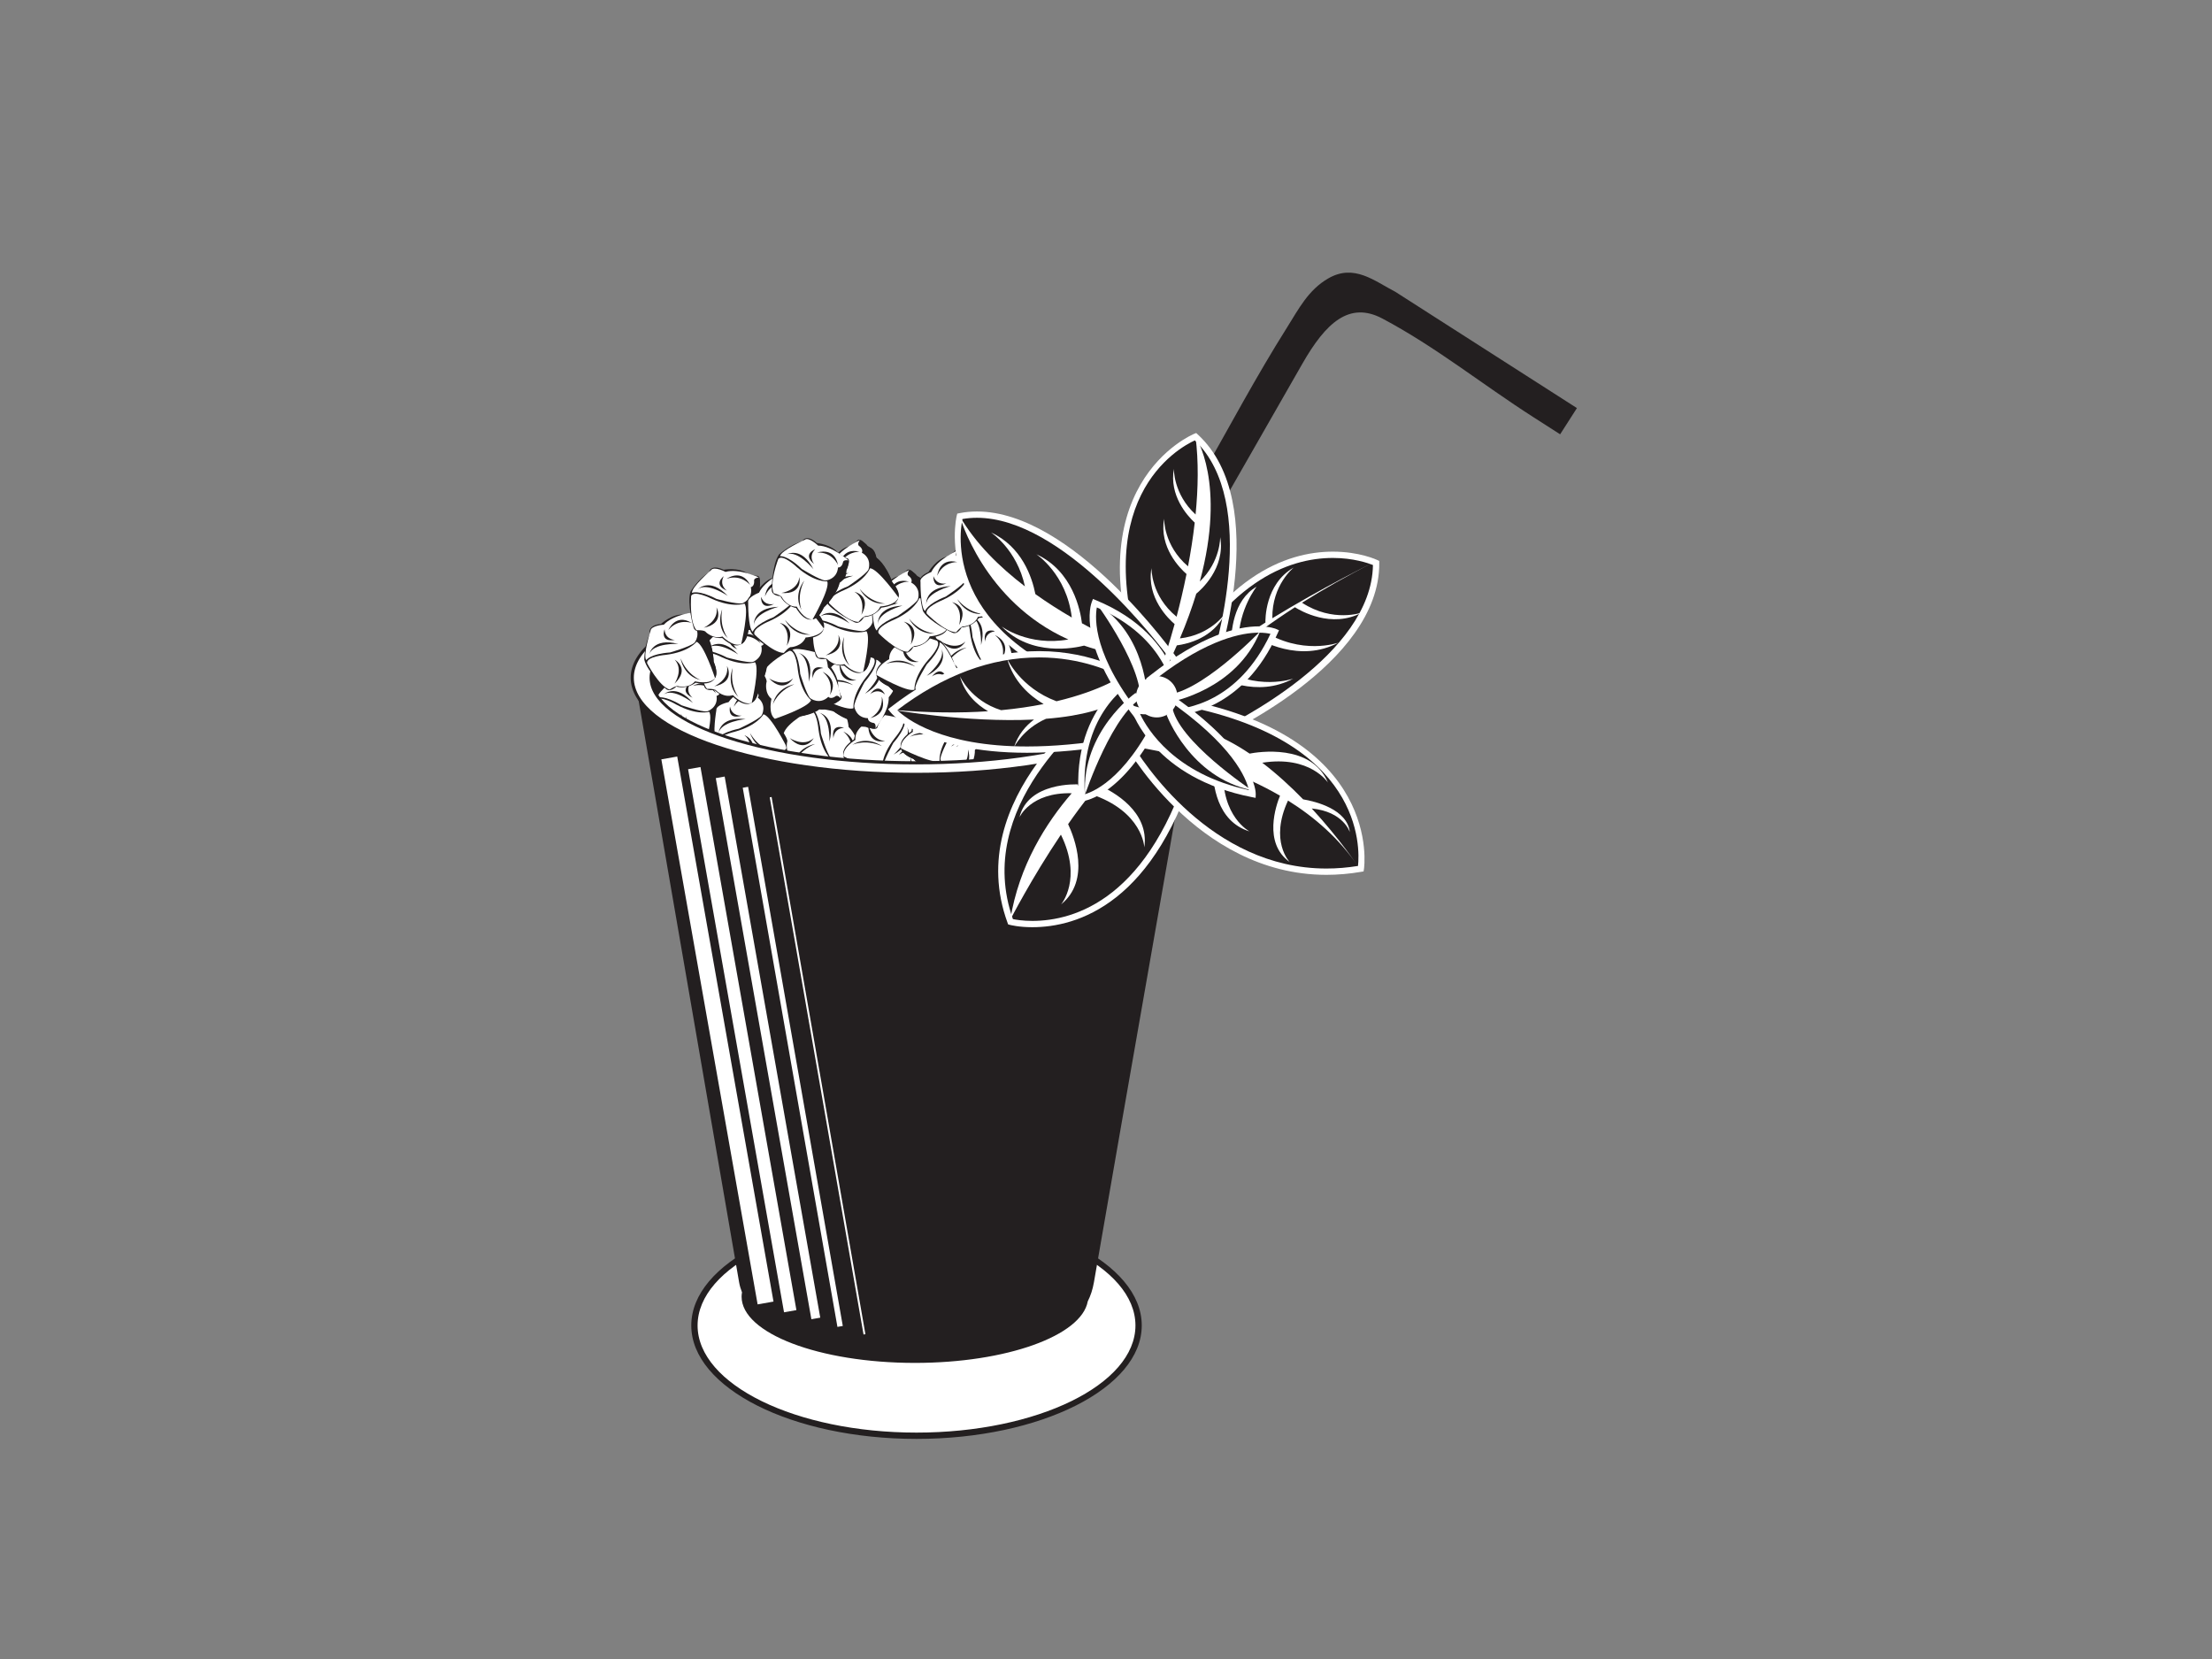 <?xml version="1.0" encoding="utf-8"?>
<!-- Generator: Adobe Illustrator 17.0.0, SVG Export Plug-In . SVG Version: 6.00 Build 0)  -->
<!DOCTYPE svg PUBLIC "-//W3C//DTD SVG 1.1//EN" "http://www.w3.org/Graphics/SVG/1.1/DTD/svg11.dtd">
<svg version="1.1" id="Layer_1" xmlns="http://www.w3.org/2000/svg" xmlns:xlink="http://www.w3.org/1999/xlink" x="0px" y="0px"
	 width="800px" height="600px" viewBox="0 0 800 600" enable-background="new 0 0 800 600" xml:space="preserve">
<rect x="0" y="0" width="800" height="600" fill="#808080" stroke="none"/>
<g>
	<path fill="#231F20" d="M570.318,147.586c-21.885-14.006-43.765-28.024-65.648-42.036c-7.53-3.873-14.871-10.232-24.195-4.911
		c-7.332,4.184-10.838,11.192-15.052,17.881c-10.996,17.456-20.584,35.447-30.745,53.398c-20.99,37.074-42.003,74.105-63.25,111.031
		c-4.723,8.211-9.474,16.41-14.13,24.661c3.255,1.861,6.556,3.756,9.784,5.591c13.415-23.549,26.914-47.05,40.373-70.574
		c21.186-37.027,42.376-74.053,63.562-111.083c8.464-14.799,16.976-22.673,28.928-16.346c19.23,10.181,36.233,23.9,54.563,35.635
		c3.245,2.08,6.492,4.158,9.737,6.238C566.269,153.91,568.294,150.748,570.318,147.586z"/>
	<path fill="#231F20" d="M430.62,243.211c0,17.478-44.437,34.259-98.872,34.259c-54.434,0-98.25-16.78-98.25-34.259
		c0-17.479,44.129-31.648,98.564-31.648C386.496,211.563,430.62,225.732,430.62,243.211z"/>
	<path fill="#231F20" d="M244.418,245.355c0,0,0.587-3.205,5.338-0.635c0,0,5.342-0.695,8.656,2.006c0,0,2.655,1.012,3.463,0.989
		c0,0,1.454,0.242,0.336,3.753c0,0,1.099,2.114-1.3,5.467c0,0-0.416,5.328-3.519,9.889c0,0-1.929,10.52-9.773,2.494
		c0,0-3.859,0.198-6.501-2.913c0,0-3.167,0.592-3.57-1.622c0,0-1.937-8.775-0.236-13.015
		C237.312,251.769,240.607,247.169,244.418,245.355z"/>
	<path fill="#FFFFFF" d="M237.799,252.322c0,0,2.36-1.066,8.687,2.752c0,0,7.233,2.51,9.252,2.203c0,0,4.047-1.228,3.42-5.633
		c0,0,1.432-0.069,1.354-2.43c0,0,0.037-0.798,1.782-0.891c0,0-7.006-3.841-11.899-2.782c0,0-4.02-2.478-5.198-0.955
		C245.197,244.586,237.76,250.153,237.799,252.322z"/>
	<path fill="#231F20" d="M262.452,249.024c0,0,0.452,2.344-0.34,3.234c0,0,1.577,1.744-1.201,4.677c0,0,0.542,3.591-3.673,10.116
		c0,0-0.576,4.133-2.903,4.958c0,0,2.095-10.378,2.722-14.937c0,0,1.495,0.434,2.84-4.409c0,0,1.506-1.172,2.578-3.822"/>
	<path fill="#FFFFFF" d="M237.42,253.39c0,0-1.335,9.234,1.101,12.504c0,0,3.022,0.067,3.351,0.912c0,0,2.55,2.857,5.874,1.972
		c0,0,3.505,4.145,6.589,3.231c0,0,3.829-12.387,2.123-14.58c0,0-4.323,1.441-11.8-2.581
		C244.659,254.848,238.614,251.25,237.42,253.39z"/>
	<path fill="#231F20" d="M249.651,247.057c0,0-4.306,2.803,0.824,5.297C250.475,252.354,247.644,250.271,249.651,247.057z"/>
	<path fill="#231F20" d="M239.984,251.175c0,0,4.494-4.265,10.632,3.054C250.616,254.229,243.517,248.643,239.984,251.175z"/>
	<path fill="#231F20" d="M250.642,248.047c0,0,5.633-3.505,8.314,2.767C258.957,250.814,256.016,246.612,250.642,248.047z"/>
	<path fill="#231F20" d="M246.293,258.141c0,0,2.85,5.922-5.082,7.038C241.211,265.179,246.918,263.042,246.293,258.141z"/>
	<path fill="#231F20" d="M248.288,259.009c0,0-2.951,5.818,1.405,10.566C249.694,269.576,246.738,265.494,248.288,259.009z"/>
	<path fill="#231F20" d="M259.048,257.927c0,0-1.788-2.723,3.424-4.144c0,0,3.385-4.191,7.648-4.524c0,0,2.619-1.1,3.187-1.675
		c0,0,1.219-0.829,2.834,2.483c0,0,2.254,0.771,2.831,4.852c0,0,3.379,4.143,4.283,9.585c0,0,5.867,8.942-5.35,8.549
		c0,0-2.656,2.807-6.715,2.381c0,0-1.882,2.614-3.702,1.291c0,0-7.46-5.012-9.156-9.252
		C258.333,267.474,257.544,261.872,259.048,257.927z"/>
	<path fill="#FFFFFF" d="M259.068,267.538c0,0,0.971-2.401,8.185-4.007c0,0,6.966-3.176,8.214-4.792c0,0,2.08-3.682-1.413-6.437
		c0,0,0.989-1.037-0.697-2.692c0,0-0.525-0.604,0.674-1.875c0,0-7.721,2.057-10.528,6.201c0,0-4.622,0.983-4.422,2.898
		C259.08,256.833,257.541,265.994,259.068,267.538z"/>
	<path fill="#231F20" d="M274.63,248.133c0,0,1.944,1.384,1.984,2.575c0,0,2.345,0.174,2.359,4.213c0,0,2.874,2.223,4.329,9.853
		c0,0,2.437,3.39,1.32,5.593c0,0-5.648-8.955-8.339-12.688c0,0,1.381-0.717-0.991-5.148c0,0,0.283-1.889-0.773-4.546"/>
	<path fill="#FFFFFF" d="M259.531,268.571c0,0,5.408,7.603,9.428,8.286c0,0,2.232-2.038,3.053-1.654c0,0,3.818,0.307,5.615-2.628
		c0,0,5.395,0.58,6.995-2.209c0,0-5.779-11.606-8.525-12.015c0,0-2.135,4.027-10.321,6.277
		C265.776,264.629,258.919,266.198,259.531,268.571z"/>
	<path fill="#231F20" d="M264.01,255.546c0,0-1.181,5.001,4.253,3.263C268.263,258.809,264.776,259.257,264.01,255.546z"/>
	<path fill="#231F20" d="M259.858,265.198c0,0,0.305-6.186,9.801-5.128C269.659,260.07,260.667,260.927,259.858,265.198z"/>
	<path fill="#231F20" d="M265.409,255.579c0,0,1.656-6.426,7.929-3.739C273.338,251.841,268.308,250.832,265.409,255.579z"/>
	<path fill="#231F20" d="M269.231,265.885c0,0,6.149,2.317,1.178,8.599C270.409,274.484,273.067,268.998,269.231,265.885z"/>
	<path fill="#231F20" d="M271.273,265.135c0,0,1.88,6.245,8.31,6.675C279.583,271.811,274.628,270.897,271.273,265.135z"/>
	<path fill="#231F20" d="M303.574,257.975c0,0,2.943-1.394,3.629,3.963c0,0,3.681,3.934,3.42,8.201c0,0,0.727,2.747,1.219,3.389
		c0,0,0.651,1.323-2.853,2.466c0,0-1.076,2.122-5.198,2.131c0,0-4.569,2.771-10.084,2.912c0,0-9.67,4.573-7.726-6.482
		c0,0-2.416-3.019-1.429-6.979c0,0-2.33-2.227-0.765-3.846c0,0,5.997-6.693,10.432-7.785
		C294.22,255.944,299.875,255.936,303.574,257.975z"/>
	<path fill="#FFFFFF" d="M294.052,256.662c0,0,2.244,1.294,2.837,8.662c0,0,2.18,7.339,3.607,8.799c0,0,3.36,2.57,6.569-0.508
		c0,0,0.891,1.123,2.765-0.319c0,0,0.67-0.437,1.762,0.928c0,0-0.968-7.93-4.682-11.287c0,0-0.333-4.712-2.256-4.781
		C304.653,258.156,295.793,255.366,294.052,256.662z"/>
	<path fill="#231F20" d="M311.117,274.762c0,0-1.641,1.734-2.824,1.609c0,0-0.499,2.3-4.501,1.754c0,0-2.599,2.537-10.358,2.921
		c0,0-3.694,1.942-5.722,0.533c0,0,9.651-4.354,13.721-6.503c0,0,0.52,1.466,5.236-0.268c0,0,1.831,0.541,4.609-0.136"/>
	<path fill="#FFFFFF" d="M292.966,256.978c0,0-8.278,4.302-9.511,8.19c0,0,1.708,2.493,1.212,3.253c0,0-0.831,3.739,1.828,5.923
		c0,0-1.323,5.263,1.217,7.235c0,0,12.296-4.117,13.081-6.781c0,0-3.692-2.671-4.788-11.091
		C296.005,263.708,295.401,256.699,292.966,256.978z"/>
	<path fill="#231F20" d="M305.244,263.218c0,0-4.787-1.863-3.821,3.76C301.423,266.977,301.464,263.463,305.244,263.218z"/>
	<path fill="#231F20" d="M296.262,257.769c0,0,6.083,1.159,3.721,10.416C299.983,268.185,300.378,259.161,296.262,257.769z"/>
	<path fill="#231F20" d="M305.02,264.6c0,0,6.132,2.529,2.603,8.368C307.622,272.968,309.318,268.127,305.02,264.6z"/>
	<path fill="#231F20" d="M294.283,266.955c0,0-3.148,5.771-8.682-0.022C285.601,266.933,290.666,270.324,294.283,266.955z"/>
	<path fill="#231F20" d="M294.741,269.083c0,0-6.444,0.997-7.76,7.304C286.981,276.388,288.569,271.606,294.741,269.083z"/>
	<path fill="#231F20" d="M333.01,268.32c0,0,3.057,1.123-0.286,5.367c0,0-0.226,5.381-3.453,8.185c0,0-1.452,2.444-1.563,3.245
		c0,0-0.489,1.39-3.756-0.308c0,0-2.271,0.719-5.164-2.216c0,0-5.178-1.317-9.145-5.155c0,0-10.036-3.694-0.789-10.053
		c0,0,0.462-3.838,3.979-5.91c0,0-0.042-3.223,2.208-3.242c0,0,8.977-0.41,12.865,1.99
		C327.905,260.223,331.874,264.254,333.01,268.32z"/>
	<path fill="#FFFFFF" d="M327.275,260.608c0,0,0.649,2.508-4.193,8.09c0,0-3.708,6.698-3.749,8.741c0,0,0.518,4.197,4.966,4.331
		c0,0-0.176,1.422,2.163,1.747c0,0,0.78,0.175,0.575,1.909c0,0,4.979-6.248,4.773-11.249c0,0,3.127-3.539,1.828-4.961
		C333.636,269.216,329.42,260.941,327.275,260.608z"/>
	<path fill="#231F20" d="M326.317,285.464c0,0-2.389,0.043-3.127-0.889c0,0-1.99,1.256-4.403-1.982c0,0-3.632-0.078-9.342-5.343
		c0,0-3.974-1.273-4.389-3.709c0,0,9.867,3.836,14.25,5.233c0,0-0.679,1.4,3.862,3.55c0,0,0.898,1.686,3.328,3.194"/>
	<path fill="#FFFFFF" d="M326.288,260.053c0,0-8.869-2.892-12.508-1.047c0,0-0.581,2.964-1.47,3.143c0,0-3.248,2.026-2.947,5.454
		c0,0-4.682,2.745-4.308,5.938c0,0,11.552,5.889,14.002,4.583c0,0-0.682-4.506,4.558-11.186
		C323.615,266.936,328.194,261.594,326.288,260.053z"/>
	<path fill="#231F20" d="M330.439,273.186c0,0-2.027-4.724-5.36-0.094C325.08,273.092,327.618,270.659,330.439,273.186z"/>
	<path fill="#231F20" d="M328.033,262.957c0,0,3.435,5.155-4.824,9.954C323.209,272.911,329.925,266.872,328.033,262.957z"/>
	<path fill="#231F20" d="M329.297,273.992c0,0,2.491,6.148-4.147,7.721C325.15,281.713,329.791,279.531,329.297,273.992z"/>
	<path fill="#231F20" d="M320.092,267.983c0,0-6.322,1.797-6.065-6.21C314.027,261.773,315.155,267.764,320.092,267.983z"/>
	<path fill="#231F20" d="M318.897,269.802c0,0-5.23-3.9-10.651-0.42C308.246,269.382,312.773,267.167,318.897,269.802z"/>
	<path fill="#231F20" d="M322.625,246.3c0,0,3.057,1.125-0.287,5.368c0,0-0.227,5.382-3.454,8.186c0,0-1.451,2.444-1.563,3.245
		c0,0-0.489,1.391-3.756-0.307c0,0-2.271,0.718-5.163-2.217c0,0-5.179-1.317-9.146-5.155c0,0-10.036-3.695-0.789-10.054
		c0,0,0.465-3.837,3.98-5.909c0,0-0.044-3.222,2.207-3.242c0,0,8.977-0.409,12.865,1.989
		C317.518,238.203,321.487,242.235,322.625,246.3z"/>
	<path fill="#FFFFFF" d="M316.889,238.589c0,0,0.648,2.507-4.194,8.09c0,0-3.706,6.698-3.749,8.741c0,0,0.518,4.196,4.966,4.33
		c0,0-0.175,1.423,2.165,1.748c0,0,0.778,0.175,0.574,1.909c0,0,4.979-6.248,4.772-11.25c0,0,3.127-3.538,1.828-4.96
		C323.249,247.197,319.034,238.922,316.889,238.589z"/>
	<path fill="#231F20" d="M315.93,263.445c0,0-2.389,0.043-3.127-0.889c0,0-1.99,1.256-4.402-1.982c0,0-3.633-0.077-9.343-5.343
		c0,0-3.972-1.274-4.389-3.708c0,0,9.869,3.835,14.252,5.233c0,0-0.681,1.399,3.862,3.549c0,0,0.895,1.685,3.325,3.194"/>
	<path fill="#FFFFFF" d="M315.901,238.034c0,0-8.869-2.893-12.508-1.049c0,0-0.581,2.966-1.469,3.144c0,0-3.25,2.027-2.946,5.456
		c0,0-4.683,2.743-4.31,5.938c0,0,11.552,5.888,14.003,4.581c0,0-0.683-4.506,4.558-11.188
		C313.229,244.917,317.807,239.576,315.901,238.034z"/>
	<path fill="#231F20" d="M320.054,251.167c0,0-2.028-4.724-5.361-0.092C314.693,251.075,317.231,248.642,320.054,251.167z"/>
	<path fill="#231F20" d="M317.646,240.938c0,0,3.437,5.154-4.823,9.954C312.823,250.892,319.54,244.852,317.646,240.938z"/>
	<path fill="#231F20" d="M318.91,251.972c0,0,2.492,6.149-4.147,7.723C314.763,259.695,319.404,257.513,318.91,251.972z"/>
	<path fill="#231F20" d="M309.706,245.964c0,0-6.323,1.796-6.066-6.21C303.64,239.755,304.768,245.745,309.706,245.964z"/>
	<path fill="#231F20" d="M308.51,247.783c0,0-5.226-3.901-10.651-0.421C297.859,247.362,302.386,245.148,308.51,247.783z"/>
	<path fill="#231F20" d="M353.782,265.412c0,0,3.058,1.124-0.287,5.367c0,0-0.227,5.381-3.453,8.186c0,0-1.45,2.443-1.563,3.244
		c0,0-0.487,1.391-3.756-0.309c0,0-2.27,0.719-5.164-2.215c0,0-5.176-1.317-9.143-5.155c0,0-10.038-3.694-0.79-10.054
		c0,0,0.463-3.838,3.98-5.91c0,0-0.042-3.222,2.207-3.242c0,0,8.978-0.41,12.865,1.99
		C348.677,257.314,352.647,261.345,353.782,265.412z"/>
	<path fill="#FFFFFF" d="M348.047,257.699c0,0,0.65,2.508-4.193,8.092c0,0-3.708,6.698-3.748,8.741c0,0,0.518,4.197,4.964,4.331
		c0,0-0.177,1.422,2.163,1.747c0,0,0.78,0.175,0.573,1.908c0,0,4.979-6.247,4.771-11.248c0,0,3.131-3.54,1.83-4.962
		C354.407,266.307,350.192,258.032,348.047,257.699z"/>
	<path fill="#231F20" d="M347.09,282.555c0,0-2.389,0.044-3.129-0.887c0,0-1.99,1.254-4.403-1.983c0,0-3.632-0.078-9.341-5.343
		c0,0-3.975-1.273-4.391-3.709c0,0,9.87,3.836,14.254,5.233c0,0-0.683,1.4,3.861,3.55c0,0,0.898,1.685,3.328,3.194"/>
	<path fill="#FFFFFF" d="M347.061,257.145c0,0-8.871-2.893-12.508-1.048c0,0-0.581,2.966-1.472,3.144c0,0-3.25,2.026-2.944,5.454
		c0,0-4.684,2.744-4.311,5.938c0,0,11.555,5.888,14.003,4.583c0,0-0.681-4.506,4.56-11.188
		C344.389,264.027,348.967,258.685,347.061,257.145z"/>
	<path fill="#231F20" d="M351.212,270.277c0,0-2.026-4.723-5.36-0.094C345.852,270.184,348.388,267.75,351.212,270.277z"/>
	<path fill="#231F20" d="M348.806,260.049c0,0,3.435,5.154-4.825,9.954C343.981,270.003,350.697,263.963,348.806,260.049z"/>
	<path fill="#231F20" d="M350.068,271.084c0,0,2.493,6.148-4.146,7.721C345.922,278.805,350.565,276.622,350.068,271.084z"/>
	<path fill="#231F20" d="M340.864,265.075c0,0-6.321,1.796-6.066-6.21C334.798,258.866,335.925,264.856,340.864,265.075z"/>
	<path fill="#231F20" d="M339.668,266.894c0,0-5.227-3.901-10.649-0.42C329.019,266.474,333.543,264.258,339.668,266.894z"/>
	<path fill="#231F20" d="M296.096,236.372c0,0,2.944-1.394,3.629,3.963c0,0,3.681,3.934,3.42,8.202c0,0,0.727,2.746,1.218,3.389
		c0,0,0.652,1.321-2.852,2.463c0,0-1.076,2.125-5.198,2.133c0,0-4.568,2.771-10.085,2.912c0,0-9.668,4.573-7.728-6.481
		c0,0-2.411-3.019-1.424-6.98c0,0-2.33-2.227-0.77-3.846c0,0,5.999-6.694,10.434-7.785
		C286.741,234.342,292.399,234.333,296.096,236.372z"/>
	<path fill="#FFFFFF" d="M286.575,235.059c0,0,2.244,1.294,2.834,8.663c0,0,2.182,7.337,3.608,8.798c0,0,3.359,2.57,6.571-0.509
		c0,0,0.891,1.123,2.762-0.317c0,0,0.669-0.435,1.765,0.928c0,0-0.97-7.931-4.684-11.287c0,0-0.335-4.712-2.258-4.78
		C297.173,236.554,288.315,233.761,286.575,235.059z"/>
	<path fill="#231F20" d="M303.639,253.157c0,0-1.641,1.735-2.826,1.61c0,0-0.497,2.3-4.499,1.754c0,0-2.6,2.536-10.359,2.92
		c0,0-3.692,1.945-5.721,0.535c0,0,9.651-4.354,13.721-6.504c0,0,0.519,1.467,5.236-0.266c0,0,1.831,0.54,4.609-0.137"/>
	<path fill="#FFFFFF" d="M285.488,235.375c0,0-8.28,4.302-9.513,8.191c0,0,1.708,2.492,1.213,3.252c0,0-0.831,3.738,1.828,5.924
		c0,0-1.323,5.262,1.217,7.234c0,0,12.296-4.117,13.082-6.781c0,0-3.695-2.67-4.789-11.091
		C288.527,242.105,287.923,235.095,285.488,235.375z"/>
	<path fill="#231F20" d="M297.767,241.614c0,0-4.791-1.863-3.822,3.76C293.945,245.374,293.986,241.86,297.767,241.614z"/>
	<path fill="#231F20" d="M288.783,236.165c0,0,6.084,1.162,3.722,10.417C292.505,246.581,292.9,237.558,288.783,236.165z"/>
	<path fill="#231F20" d="M297.54,242.997c0,0,6.134,2.529,2.605,8.368C300.144,251.364,301.84,246.523,297.54,242.997z"/>
	<path fill="#231F20" d="M286.804,245.353c0,0-3.147,5.769-8.681-0.023C278.123,245.33,283.188,248.721,286.804,245.353z"/>
	<path fill="#231F20" d="M287.265,247.48c0,0-6.448,0.997-7.762,7.304C279.503,254.784,281.091,250.004,287.265,247.48z"/>
	<path fill="#231F20" d="M358.413,223.077c0,0,2.943-1.394,3.628,3.965c0,0,3.682,3.933,3.421,8.2c0,0,0.727,2.748,1.22,3.389
		c0,0,0.65,1.323-2.852,2.465c0,0-1.078,2.124-5.198,2.133c0,0-4.568,2.771-10.085,2.912c0,0-9.667,4.571-7.727-6.481
		c0,0-2.412-3.02-1.425-6.98c0,0-2.33-2.227-0.768-3.847c0,0,5.998-6.692,10.435-7.784
		C349.059,221.047,354.715,221.038,358.413,223.077z"/>
	<path fill="#FFFFFF" d="M348.892,221.764c0,0,2.244,1.294,2.834,8.662c0,0,2.18,7.339,3.609,8.799c0,0,3.358,2.571,6.569-0.508
		c0,0,0.891,1.123,2.762-0.318c0,0,0.674-0.435,1.765,0.929c0,0-0.97-7.931-4.682-11.287c0,0-0.336-4.713-2.261-4.782
		C359.49,223.259,350.633,220.467,348.892,221.764z"/>
	<path fill="#231F20" d="M365.955,239.864c0,0-1.642,1.734-2.826,1.61c0,0-0.498,2.3-4.498,1.753c0,0-2.6,2.537-10.358,2.921
		c0,0-3.693,1.943-5.723,0.533c0,0,9.652-4.354,13.72-6.503c0,0,0.521,1.466,5.239-0.267c0,0,1.831,0.541,4.609-0.136"/>
	<path fill="#FFFFFF" d="M347.806,222.08c0,0-8.281,4.302-9.514,8.19c0,0,1.709,2.493,1.213,3.253c0,0-0.832,3.738,1.828,5.923
		c0,0-1.323,5.263,1.217,7.235c0,0,12.296-4.117,13.081-6.781c0,0-3.692-2.67-4.787-11.091
		C350.843,228.81,350.24,221.802,347.806,222.08z"/>
	<path fill="#231F20" d="M360.084,228.32c0,0-4.791-1.863-3.821,3.76C356.263,232.08,356.302,228.565,360.084,228.32z"/>
	<path fill="#231F20" d="M351.099,222.871c0,0,6.084,1.16,3.722,10.416C354.821,233.287,355.218,224.263,351.099,222.871z"/>
	<path fill="#231F20" d="M359.856,229.702c0,0,6.136,2.529,2.607,8.368C362.463,238.07,364.159,233.23,359.856,229.702z"/>
	<path fill="#231F20" d="M349.122,232.059c0,0-3.146,5.77-8.681-0.023C340.441,232.035,345.507,235.427,349.122,232.059z"/>
	<path fill="#231F20" d="M349.582,234.187c0,0-6.447,0.996-7.76,7.303C341.822,241.49,343.409,236.709,349.582,234.187z"/>
	<path fill="#231F20" d="M345.171,240.34c0,0,2.996,1.28-0.565,5.344c0,0-0.504,5.363-3.87,7.997c0,0-1.576,2.366-1.73,3.159
		c0,0-0.559,1.364-3.734-0.501c0,0-2.306,0.601-5.045-2.48c0,0-5.1-1.585-8.863-5.621c0,0-9.834-4.208-0.27-10.082
		c0,0,0.66-3.807,4.28-5.696c0,0,0.122-3.219,2.372-3.123c0,0,8.987,0.055,12.744,2.652
		C340.49,231.991,344.246,236.221,345.171,240.34z"/>
	<path fill="#FFFFFF" d="M339.842,232.342c0,0,0.518,2.537-4.606,7.862c0,0-4.048,6.498-4.195,8.536c0,0,0.302,4.217,4.736,4.581
		c0,0-0.25,1.411,2.068,1.857c0,0,0.771,0.214,0.474,1.938c0,0,5.296-5.983,5.346-10.988c0,0,3.307-3.374,2.081-4.861
		C345.747,241.267,341.967,232.784,339.842,232.342z"/>
	<path fill="#231F20" d="M337.601,257.116c0,0-2.387-0.08-3.078-1.05c0,0-2.052,1.152-4.296-2.206c0,0-3.622-0.266-9.051-5.819
		c0,0-3.902-1.477-4.192-3.93c0,0,9.657,4.34,13.963,5.961c0,0-0.754,1.362,3.673,3.744c0,0,0.809,1.729,3.157,3.362"/>
	<path fill="#FFFFFF" d="M338.885,231.738c0,0-8.711-3.348-12.438-1.694c0,0-0.734,2.932-1.631,3.063c0,0-3.35,1.855-3.222,5.296
		c0,0-4.819,2.498-4.61,5.707c0,0,11.231,6.477,13.747,5.297c0,0-0.449-4.534,5.13-10.935
		C335.86,238.474,340.708,233.375,338.885,231.738z"/>
	<path fill="#231F20" d="M342.353,245.067c0,0-1.782-4.822-5.349-0.369C337.004,244.698,339.661,242.399,342.353,245.067z"/>
	<path fill="#231F20" d="M340.477,234.728c0,0,3.166,5.324-5.33,9.692C335.147,244.42,342.165,238.733,340.477,234.728z"/>
	<path fill="#231F20" d="M341.167,245.813c0,0,2.173,6.27-4.537,7.498C336.63,253.311,341.378,251.371,341.167,245.813z"/>
	<path fill="#231F20" d="M332.286,239.337c0,0-6.404,1.469-5.736-6.516C326.549,232.821,327.368,238.863,332.286,239.337z"/>
	<path fill="#231F20" d="M331,241.091c0,0-5.019-4.166-10.615-0.969C320.384,240.122,325.017,238.143,331,241.091z"/>
	<path fill="#231F20" d="M260.22,228.247c0,0,0.374-3.237,5.283-0.984c0,0,5.284-1.044,8.769,1.433c0,0,2.717,0.835,3.52,0.758
		c0,0,1.469,0.146,0.585,3.724c0,0,1.234,2.036-0.939,5.539c0,0-0.065,5.343-2.862,10.099c0,0-1.231,10.625-9.588,3.131
		c0,0-3.838,0.451-6.679-2.48c0,0-3.121,0.8-3.669-1.382c0,0-2.509-8.63-1.09-12.972
		C253.549,235.112,256.533,230.307,260.22,228.247z"/>
	<path fill="#FFFFFF" d="M254.07,235.632c0,0,2.285-1.217,8.851,2.175c0,0,7.381,2.029,9.377,1.59c0,0,3.957-1.491,3.042-5.844
		c0,0,1.424-0.163,1.192-2.512c0,0-0.017-0.801,1.718-1.007c0,0-7.242-3.372-12.056-1.993c0,0-4.174-2.21-5.251-0.614
		C260.943,227.427,253.891,233.469,254.07,235.632z"/>
	<path fill="#231F20" d="M278.455,230.721c0,0,0.604,2.311-0.129,3.25c0,0,1.689,1.638-0.889,4.746c0,0,0.777,3.548-2.999,10.336
		c0,0-0.302,4.163-2.574,5.138c0,0,1.41-10.494,1.737-15.083c0,0,1.519,0.334,2.542-4.587c0,0,1.427-1.266,2.322-3.983"/>
	<path fill="#FFFFFF" d="M253.764,236.722c0,0-0.726,9.302,1.922,12.406c0,0,3.019-0.134,3.401,0.689c0,0,2.732,2.683,5.994,1.581
		c0,0,3.766,3.905,6.784,2.792c0,0,3.009-12.612,1.162-14.688c0,0-4.22,1.722-11.944-1.802
		C261.084,237.701,254.814,234.507,253.764,236.722z"/>
	<path fill="#231F20" d="M265.553,229.602c0,0-4.113,3.079,1.169,5.231C266.722,234.833,263.763,232.939,265.553,229.602z"/>
	<path fill="#231F20" d="M256.177,234.344c0,0,4.202-4.55,10.809,2.351C266.986,236.695,259.536,231.585,256.177,234.344z"/>
	<path fill="#231F20" d="M266.607,230.525c0,0,5.389-3.869,8.479,2.214C275.087,232.739,271.873,228.74,266.607,230.525z"/>
	<path fill="#231F20" d="M262.928,240.881c0,0,3.234,5.723-4.609,7.356C258.319,248.237,263.875,245.732,262.928,240.881z"/>
	<path fill="#231F20" d="M264.977,241.617c0,0-2.563,5.997,2.095,10.45C267.072,252.067,263.856,248.188,264.977,241.617z"/>
	<path fill="#231F20" d="M300.519,217.029c0,0,0.373-3.236,5.283-0.984c0,0,5.285-1.043,8.77,1.434c0,0,2.715,0.834,3.52,0.757
		c0,0,1.469,0.146,0.582,3.724c0,0,1.236,2.037-0.939,5.539c0,0-0.066,5.344-2.862,10.101c0,0-1.233,10.624-9.587,3.13
		c0,0-3.839,0.451-6.677-2.481c0,0-3.124,0.8-3.673-1.382c0,0-2.508-8.631-1.089-12.972
		C293.847,223.896,296.833,219.089,300.519,217.029z"/>
	<path fill="#FFFFFF" d="M294.369,224.416c0,0,2.284-1.218,8.85,2.174c0,0,7.383,2.03,9.378,1.591c0,0,3.957-1.492,3.041-5.844
		c0,0,1.425-0.164,1.189-2.514c0,0-0.012-0.801,1.721-1.006c0,0-7.242-3.373-12.056-1.994c0,0-4.175-2.209-5.251-0.614
		C301.241,216.209,294.189,222.252,294.369,224.416z"/>
	<path fill="#231F20" d="M318.753,219.503c0,0,0.603,2.312-0.127,3.25c0,0,1.689,1.638-0.891,4.746c0,0,0.778,3.548-2.999,10.337
		c0,0-0.302,4.162-2.574,5.137c0,0,1.409-10.491,1.737-15.083c0,0,1.519,0.335,2.543-4.587c0,0,1.429-1.266,2.323-3.982"/>
	<path fill="#FFFFFF" d="M294.062,225.505c0,0-0.726,9.302,1.922,12.406c0,0,3.02-0.133,3.403,0.689c0,0,2.732,2.684,5.991,1.581
		c0,0,3.769,3.905,6.784,2.792c0,0,3.009-12.612,1.165-14.688c0,0-4.221,1.723-11.946-1.801
		C301.382,226.485,295.113,223.291,294.062,225.505z"/>
	<path fill="#231F20" d="M305.85,218.384c0,0-4.114,3.079,1.172,5.231C307.022,223.615,304.059,221.722,305.85,218.384z"/>
	<path fill="#231F20" d="M296.475,223.127c0,0,4.202-4.55,10.809,2.35C307.284,225.477,299.836,220.368,296.475,223.127z"/>
	<path fill="#231F20" d="M306.903,219.308c0,0,5.391-3.869,8.48,2.214C315.383,221.521,312.173,217.522,306.903,219.308z"/>
	<path fill="#231F20" d="M303.228,229.663c0,0,3.233,5.723-4.609,7.357C298.618,237.02,304.175,234.514,303.228,229.663z"/>
	<path fill="#231F20" d="M305.277,230.4c0,0-2.564,5.997,2.095,10.449C307.372,240.85,304.154,236.971,305.277,230.4z"/>
	<path fill="#FFFFFF" d="M411.791,479.373c0,22.028-35.962,39.886-80.32,39.886c-44.359,0-80.32-17.858-80.32-39.886
		c0-22.023,35.961-39.881,80.32-39.881C375.829,439.492,411.791,457.35,411.791,479.373z"/>
	<path fill="#231F20" d="M331.471,520.399c-44.917,0-81.461-18.404-81.461-41.026c0-22.62,36.544-41.022,81.461-41.022
		c44.917,0,81.461,18.401,81.461,41.022C412.931,501.995,376.388,520.399,331.471,520.399z M331.471,440.632
		c-43.66,0-79.18,17.379-79.18,38.741c0,21.364,35.52,38.745,79.18,38.745c43.66,0,79.18-17.382,79.18-38.745
		C410.651,458.011,375.13,440.632,331.471,440.632z"/>
	<path fill="#231F20" d="M325.1,277.747c-97.617,0-96.288-36.815-94.998-29.359c12.7,73.451,24.515,141.903,37.205,215.358
		c0.227,1.321,0.607,2.515,1.049,3.653c-0.086,0.517-0.147,1.038-0.147,1.563c0,13.23,28.063,23.952,62.682,23.952
		c33.123,0,60.229-9.82,62.51-22.255c1.008-1.996,1.782-4.281,2.235-6.914c12.701-73.453,24.65-140.584,37.341-214.039
		C434.224,242.487,425.564,277.747,325.1,277.747z"/>
	<path fill="#FFFFFF" d="M433.952,245.117c0,19.303-45.956,34.95-102.647,34.95c-56.687,0-102.642-15.648-102.642-34.95
		c0-19.304,45.955-34.951,102.642-34.951C387.996,210.166,433.952,225.813,433.952,245.117z M331.305,214.354
		c-52.914,0-95.809,13.772-95.809,30.763c0,16.989,42.895,30.762,95.809,30.762c52.916,0,95.81-13.772,95.81-30.762
		C427.115,228.126,384.221,214.354,331.305,214.354z"/>
	<path fill="#231F20" d="M331.305,280.637c-56.911,0-103.212-15.934-103.212-35.52s46.301-35.521,103.212-35.521
		c56.914,0,103.218,15.935,103.218,35.521S388.219,280.637,331.305,280.637z M331.305,210.736
		c-56.283,0-102.072,15.424-102.072,34.381s45.789,34.38,102.072,34.38c56.286,0,102.077-15.423,102.077-34.38
		S387.591,210.736,331.305,210.736z M331.305,276.449c-53.144,0-96.379-14.055-96.379-31.332s43.235-31.333,96.379-31.333
		c53.144,0,96.38,14.056,96.38,31.333S384.449,276.449,331.305,276.449z M331.305,214.924c-52.514,0-95.239,13.544-95.239,30.193
		c0,16.648,42.724,30.192,95.239,30.192c52.515,0,95.24-13.544,95.24-30.192C426.544,228.468,383.82,214.924,331.305,214.924z"/>
	<path fill="#231F20" d="M235.094,229.233c0,0-1.376-2.953,3.986-3.606c0,0,3.956-3.656,8.221-3.37c0,0,2.753-0.712,3.396-1.198
		c0,0,1.326-0.644,2.447,2.867c0,0,2.116,1.089,2.101,5.212c0,0,2.744,4.585,2.851,10.102c0,0,4.516,9.696-6.528,7.687
		c0,0-3.032,2.394-6.988,1.384c0,0-2.241,2.316-3.851,0.744c0,0-6.656-6.038-7.721-10.478
		C233.008,238.577,233.035,232.918,235.094,229.233z"/>
	<path fill="#FFFFFF" d="M233.724,238.746c0,0,1.306-2.234,8.677-2.782c0,0,7.352-2.137,8.821-3.556c0,0,2.59-3.343-0.47-6.573
		c0,0,1.129-0.884-0.299-2.764c0,0-0.432-0.674,0.939-1.757c0,0-7.937,0.92-11.316,4.614c0,0-4.715,0.305-4.794,2.228
		C235.282,228.156,232.438,236.997,233.724,238.746z"/>
	<path fill="#231F20" d="M251.924,221.792c0,0,1.726,1.651,1.594,2.835c0,0,2.296,0.511,1.727,4.51c0,0,2.521,2.613,2.859,10.375
		c0,0,1.921,3.704,0.499,5.725c0,0-4.296-9.678-6.421-13.76c0,0,1.47-0.51-0.236-5.237c0,0,0.554-1.828-0.107-4.61"/>
	<path fill="#FFFFFF" d="M234.033,239.835c0,0,4.253,8.305,8.135,9.563c0,0,2.501-1.695,3.258-1.195c0,0,3.733,0.854,5.933-1.792
		c0,0,5.255,1.355,7.243-1.174c0,0-4.042-12.32-6.702-13.122c0,0-2.692,3.677-11.118,4.721
		C240.782,236.836,233.769,237.4,234.033,239.835z"/>
	<path fill="#231F20" d="M240.347,227.595c0,0-1.891,4.777,3.736,3.843C244.083,231.438,240.57,231.376,240.347,227.595z"/>
	<path fill="#231F20" d="M234.843,236.547c0,0,1.197-6.078,10.439-3.659C245.283,232.887,236.262,232.436,234.843,236.547z"/>
	<path fill="#231F20" d="M241.726,227.83c0,0,2.567-6.118,8.386-2.556C250.111,225.274,245.28,223.55,241.726,227.83z"/>
	<path fill="#231F20" d="M244.019,238.578c0,0,5.751,3.183-0.076,8.681C243.943,247.258,247.364,242.215,244.019,238.578z"/>
	<path fill="#231F20" d="M246.15,238.131c0,0,0.957,6.451,7.255,7.806C253.405,245.938,248.634,244.318,246.15,238.131z"/>
	<path fill="#231F20" d="M256.418,207.042c0,0,0.373-3.235,5.283-0.983c0,0,5.285-1.043,8.77,1.433c0,0,2.715,0.835,3.52,0.758
		c0,0,1.467,0.146,0.582,3.724c0,0,1.236,2.037-0.939,5.539c0,0-0.064,5.344-2.86,10.1c0,0-1.233,10.625-9.588,3.13
		c0,0-3.838,0.452-6.678-2.48c0,0-3.121,0.8-3.669-1.382c0,0-2.509-8.631-1.091-12.972
		C249.747,213.91,252.733,209.103,256.418,207.042z"/>
	<path fill="#FFFFFF" d="M250.269,214.43c0,0,2.285-1.219,8.851,2.174c0,0,7.381,2.03,9.376,1.591c0,0,3.958-1.492,3.041-5.845
		c0,0,1.424-0.163,1.193-2.512c0,0-0.016-0.801,1.719-1.007c0,0-7.242-3.372-12.056-1.994c0,0-4.174-2.208-5.251-0.611
		C257.143,206.224,250.09,212.266,250.269,214.43z"/>
	<path fill="#231F20" d="M274.654,209.518c0,0,0.604,2.312-0.129,3.25c0,0,1.689,1.638-0.891,4.746c0,0,0.78,3.547-2.999,10.336
		c0,0-0.302,4.163-2.571,5.138c0,0,1.41-10.494,1.737-15.083c0,0,1.519,0.334,2.541-4.586c0,0,1.428-1.267,2.322-3.983"/>
	<path fill="#FFFFFF" d="M249.961,215.519c0,0-0.726,9.302,1.923,12.406c0,0,3.019-0.133,3.402,0.689c0,0,2.732,2.684,5.993,1.581
		c0,0,3.767,3.905,6.785,2.792c0,0,3.007-12.612,1.162-14.688c0,0-4.22,1.723-11.944-1.801
		C257.283,216.499,251.013,213.305,249.961,215.519z"/>
	<path fill="#231F20" d="M261.75,208.398c0,0-4.113,3.079,1.172,5.231C262.921,213.629,259.961,211.736,261.75,208.398z"/>
	<path fill="#231F20" d="M252.376,213.141c0,0,4.201-4.55,10.809,2.35C263.185,215.491,255.735,210.382,252.376,213.141z"/>
	<path fill="#231F20" d="M262.804,209.321c0,0,5.39-3.868,8.479,2.214C271.284,211.534,268.072,207.535,262.804,209.321z"/>
	<path fill="#231F20" d="M259.127,219.677c0,0,3.233,5.723-4.609,7.357C254.518,227.034,260.074,224.528,259.127,219.677z"/>
	<path fill="#231F20" d="M261.176,220.413c0,0-2.564,5.998,2.095,10.45C263.271,230.864,260.054,226.985,261.176,220.413z"/>
	<path fill="#231F20" d="M270.733,218.99c0,0-2.193-2.41,2.735-4.626c0,0,2.691-4.667,6.848-5.662c0,0,2.415-1.497,2.887-2.153
		c0,0,1.076-1.009,3.188,2.011c0,0,2.345,0.411,3.555,4.351c0,0,3.981,3.565,5.723,8.8c0,0,7.191,7.917-3.948,9.279
		c0,0-2.186,3.188-6.262,3.4c0,0-1.451,2.877-3.457,1.853c0,0-8.149-3.788-10.486-7.713
		C271.516,228.531,269.86,223.123,270.733,218.99z"/>
	<path fill="#FFFFFF" d="M272.252,228.481c0,0,0.584-2.523,7.458-5.236c0,0,6.387-4.224,7.367-6.015c0,0,1.481-3.962-2.399-6.137
		c0,0,0.812-1.179-1.11-2.55c0,0-0.612-0.514,0.374-1.957c0,0-7.305,3.237-9.433,7.768c0,0-4.411,1.692-3.916,3.552
		C270.593,217.906,270.504,227.194,272.252,228.481z"/>
	<path fill="#231F20" d="M284.592,206.885c0,0,2.138,1.065,2.366,2.234c0,0,2.343-0.195,2.988,3.793c0,0,3.186,1.747,5.812,9.058
		c0,0,2.935,2.966,2.177,5.318c0,0-6.976-7.965-10.217-11.231c0,0,1.249-0.924-1.782-4.933c0,0-0.017-1.908-1.472-4.368"/>
	<path fill="#FFFFFF" d="M272.869,229.428c0,0,6.529,6.667,10.607,6.714c0,0,1.888-2.361,2.759-2.108c0,0,3.817-0.293,5.134-3.474
		c0,0,5.418-0.267,6.566-3.272c0,0-7.52-10.563-10.298-10.538c0,0-1.479,4.311-9.215,7.811
		C278.422,224.56,271.893,227.182,272.869,229.428z"/>
	<path fill="#231F20" d="M275.261,215.865c0,0-0.386,5.124,4.712,2.56C279.973,218.425,276.598,219.41,275.261,215.865z"/>
	<path fill="#231F20" d="M272.667,226.046c0,0-0.661-6.157,8.88-6.595C281.547,219.451,272.8,221.702,272.667,226.046z"/>
	<path fill="#231F20" d="M276.65,215.678c0,0,0.634-6.604,7.246-4.928C283.897,210.75,278.77,210.538,276.65,215.678z"/>
	<path fill="#231F20" d="M282.032,225.262c0,0,6.436,1.33,2.507,8.31C284.539,233.572,286.307,227.74,282.032,225.262z"/>
	<path fill="#231F20" d="M283.932,224.204c0,0,2.831,5.876,9.249,5.295C293.181,229.499,288.144,229.373,283.932,224.204z"/>
	<path fill="#231F20" d="M315.6,218.575c0,0-2.19-2.41,2.735-4.626c0,0,2.691-4.667,6.849-5.663c0,0,2.417-1.495,2.889-2.15
		c0,0,1.074-1.009,3.187,2.01c0,0,2.345,0.41,3.554,4.35c0,0,3.982,3.565,5.724,8.801c0,0,7.19,7.917-3.949,9.279
		c0,0-2.185,3.188-6.261,3.399c0,0-1.453,2.878-3.457,1.854c0,0-8.149-3.788-10.486-7.712
		C316.385,228.116,314.729,222.706,315.6,218.575z"/>
	<path fill="#FFFFFF" d="M317.121,228.066c0,0,0.584-2.523,7.458-5.236c0,0,6.383-4.225,7.366-6.015c0,0,1.48-3.961-2.4-6.137
		c0,0,0.813-1.18-1.11-2.55c0,0-0.613-0.513,0.372-1.957c0,0-7.301,3.237-9.431,7.768c0,0-4.41,1.692-3.914,3.552
		C315.462,217.491,315.371,226.779,317.121,228.066z"/>
	<path fill="#231F20" d="M329.462,206.47c0,0,2.138,1.065,2.364,2.234c0,0,2.344-0.195,2.988,3.792c0,0,3.184,1.748,5.813,9.058
		c0,0,2.933,2.967,2.176,5.319c0,0-6.977-7.965-10.216-11.231c0,0,1.25-0.924-1.784-4.932c0,0-0.015-1.909-1.471-4.369"/>
	<path fill="#FFFFFF" d="M317.738,229.014c0,0,6.528,6.666,10.606,6.713c0,0,1.888-2.361,2.759-2.108c0,0,3.819-0.294,5.133-3.474
		c0,0,5.42-0.268,6.567-3.273c0,0-7.518-10.563-10.298-10.538c0,0-1.48,4.311-9.213,7.811
		C323.292,224.145,316.761,226.765,317.738,229.014z"/>
	<path fill="#231F20" d="M320.129,215.45c0,0-0.384,5.124,4.709,2.56C324.839,218.01,321.467,218.995,320.129,215.45z"/>
	<path fill="#231F20" d="M317.534,225.632c0,0-0.663-6.158,8.881-6.595C326.415,219.037,317.666,221.286,317.534,225.632z"/>
	<path fill="#231F20" d="M321.519,215.264c0,0,0.632-6.605,7.244-4.93C328.763,210.334,323.639,210.121,321.519,215.264z"/>
	<path fill="#231F20" d="M326.899,224.846c0,0,6.438,1.331,2.507,8.312C329.406,233.158,331.175,227.324,326.899,224.846z"/>
	<path fill="#231F20" d="M328.801,223.788c0,0,2.831,5.876,9.249,5.296C338.05,229.084,333.012,228.956,328.801,223.788z"/>
	<path fill="#231F20" d="M333.051,211.512c0,0-2.192-2.411,2.734-4.626c0,0,2.691-4.667,6.847-5.663c0,0,2.419-1.496,2.889-2.152
		c0,0,1.076-1.009,3.187,2.01c0,0,2.348,0.411,3.554,4.351c0,0,3.982,3.565,5.726,8.8c0,0,7.189,7.917-3.95,9.281
		c0,0-2.184,3.187-6.26,3.398c0,0-1.452,2.879-3.459,1.854c0,0-8.149-3.788-10.485-7.712
		C333.834,221.054,332.177,215.644,333.051,211.512z"/>
	<path fill="#FFFFFF" d="M334.569,221.002c0,0,0.585-2.522,7.46-5.235c0,0,6.385-4.224,7.364-6.015c0,0,1.482-3.962-2.399-6.137
		c0,0,0.815-1.179-1.11-2.55c0,0-0.611-0.515,0.373-1.958c0,0-7.303,3.237-9.431,7.769c0,0-4.411,1.693-3.914,3.552
		C332.912,210.429,332.82,219.715,334.569,221.002z"/>
	<path fill="#231F20" d="M346.909,199.407c0,0,2.14,1.065,2.366,2.233c0,0,2.344-0.194,2.986,3.793c0,0,3.184,1.748,5.813,9.059
		c0,0,2.936,2.966,2.178,5.318c0,0-6.978-7.965-10.219-11.231c0,0,1.25-0.926-1.782-4.932c0,0-0.015-1.908-1.471-4.369"/>
	<path fill="#FFFFFF" d="M335.186,221.95c0,0,6.53,6.667,10.608,6.714c0,0,1.888-2.361,2.759-2.108c0,0,3.817-0.294,5.134-3.474
		c0,0,5.419-0.268,6.566-3.273c0,0-7.519-10.563-10.298-10.538c0,0-1.481,4.311-9.215,7.81
		C340.739,217.081,334.209,219.703,335.186,221.95z"/>
	<path fill="#231F20" d="M337.578,208.387c0,0-0.385,5.125,4.711,2.559C342.288,210.946,338.916,211.932,337.578,208.387z"/>
	<path fill="#231F20" d="M334.983,218.568c0,0-0.663-6.157,8.881-6.594C343.864,211.974,335.116,214.225,334.983,218.568z"/>
	<path fill="#231F20" d="M338.968,208.201c0,0,0.634-6.605,7.245-4.93C346.213,203.271,341.087,203.059,338.968,208.201z"/>
	<path fill="#231F20" d="M344.349,217.783c0,0,6.438,1.331,2.506,8.311C346.854,226.094,348.623,220.262,344.349,217.783z"/>
	<path fill="#231F20" d="M346.251,216.725c0,0,2.831,5.876,9.246,5.296C355.497,222.021,350.459,221.894,346.251,216.725z"/>
	<path fill="#231F20" d="M297.738,207.774c0,0-2.193-2.411,2.735-4.627c0,0,2.688-4.666,6.847-5.662c0,0,2.418-1.496,2.889-2.153
		c0,0,1.074-1.009,3.187,2.011c0,0,2.348,0.411,3.555,4.351c0,0,3.981,3.565,5.724,8.8c0,0,7.19,7.917-3.949,9.279
		c0,0-2.184,3.189-6.262,3.4c0,0-1.452,2.876-3.457,1.854c0,0-8.149-3.789-10.487-7.713
		C298.52,217.314,296.865,211.905,297.738,207.774z"/>
	<path fill="#FFFFFF" d="M299.257,217.264c0,0,0.584-2.522,7.458-5.235c0,0,6.385-4.224,7.368-6.016c0,0,1.479-3.962-2.402-6.137
		c0,0,0.815-1.178-1.108-2.549c0,0-0.614-0.516,0.373-1.958c0,0-7.303,3.237-9.434,7.769c0,0-4.41,1.69-3.913,3.552
		C297.599,206.689,297.506,215.978,299.257,217.264z"/>
	<path fill="#231F20" d="M311.597,195.667c0,0,2.139,1.065,2.364,2.235c0,0,2.345-0.196,2.989,3.792c0,0,3.184,1.748,5.812,9.058
		c0,0,2.934,2.967,2.176,5.317c0,0-6.975-7.964-10.216-11.23c0,0,1.25-0.926-1.784-4.932c0,0-0.013-1.909-1.471-4.37"/>
	<path fill="#FFFFFF" d="M299.874,218.212c0,0,6.528,6.666,10.606,6.714c0,0,1.888-2.361,2.759-2.109c0,0,3.819-0.293,5.134-3.473
		c0,0,5.421-0.267,6.566-3.273c0,0-7.518-10.563-10.298-10.537c0,0-1.48,4.311-9.214,7.81
		C305.426,213.343,298.896,215.964,299.874,218.212z"/>
	<path fill="#231F20" d="M302.265,204.649c0,0-0.385,5.124,4.711,2.559C306.975,207.208,303.603,208.193,302.265,204.649z"/>
	<path fill="#231F20" d="M299.671,214.83c0,0-0.664-6.158,8.879-6.595C308.55,208.235,299.802,210.485,299.671,214.83z"/>
	<path fill="#231F20" d="M303.655,204.462c0,0,0.632-6.604,7.244-4.929C310.899,199.533,305.775,199.32,303.655,204.462z"/>
	<path fill="#231F20" d="M309.034,214.045c0,0,6.438,1.331,2.508,8.311C311.542,222.355,313.311,216.523,309.034,214.045z"/>
	<path fill="#231F20" d="M310.939,212.987c0,0,2.831,5.876,9.246,5.295C320.185,218.282,315.148,218.155,310.939,212.987z"/>
	<path fill="#231F20" d="M290.097,195.827c0,0,1.279-2.997,5.346,0.559c0,0,5.363,0.505,7.999,3.868c0,0,2.366,1.577,3.158,1.731
		c0,0,1.364,0.558-0.502,3.734c0,0,0.606,2.306-2.474,5.044c0,0-1.584,5.106-5.617,8.87c0,0-4.205,9.832-10.082,0.273
		c0,0-3.808-0.659-5.696-4.277c0,0-3.222-0.124-3.126-2.37c0,0,0.051-8.988,2.646-12.746
		C281.748,200.511,285.978,196.753,290.097,195.827z"/>
	<path fill="#FFFFFF" d="M282.101,201.159c0,0,2.536-0.52,7.864,4.602c0,0,6.499,4.046,8.537,4.192c0,0,4.216-0.302,4.579-4.736
		c0,0,1.412,0.25,1.857-2.071c0,0,0.212-0.77,1.934-0.476c0,0-5.984-5.292-10.989-5.341c0,0-3.375-3.305-4.86-2.079
		C291.025,195.249,282.541,199.033,282.101,201.159z"/>
	<path fill="#231F20" d="M306.874,203.387c0,0-0.077,2.389-1.047,3.08c0,0,1.154,2.05-2.204,4.294c0,0-0.264,3.624-5.816,9.057
		c0,0-1.476,3.902-3.928,4.193c0,0,4.337-9.66,5.957-13.965c0,0,1.361,0.752,3.742-3.675c0,0,1.728-0.807,3.359-3.157"/>
	<path fill="#FFFFFF" d="M281.498,202.114c0,0-3.344,8.712-1.689,12.439c0,0,2.933,0.734,3.065,1.63c0,0,1.858,3.35,5.295,3.221
		c0,0,2.501,4.817,5.711,4.607c0,0,6.471-11.233,5.293-13.75c0,0-4.536,0.45-10.937-5.125
		C288.235,205.137,283.134,200.291,281.498,202.114z"/>
	<path fill="#231F20" d="M294.823,198.641c0,0-4.82,1.784-0.365,5.349C294.458,203.99,292.157,201.335,294.823,198.641z"/>
	<path fill="#231F20" d="M284.487,200.522c0,0,5.322-3.167,9.694,5.327C294.181,205.849,288.49,198.831,284.487,200.522z"/>
	<path fill="#231F20" d="M295.572,199.827c0,0,6.266-2.173,7.497,4.535C303.069,204.361,301.129,199.614,295.572,199.827z"/>
	<path fill="#231F20" d="M289.099,208.71c0,0,1.47,6.404-6.513,5.738C282.586,214.449,288.627,213.629,289.099,208.71z"/>
	<path fill="#231F20" d="M290.854,209.997c0,0-4.164,5.02-0.964,10.614C289.89,220.611,287.908,215.978,290.854,209.997z"/>
	<path fill="#231F20" d="M497.69,203.596c0,0-43.305-20.739-76.961,47.806c0,0,11.606,4.603,17.7,15.065
		C438.429,266.467,497.977,240.218,497.69,203.596z"/>
	<path fill="#FFFFFF" d="M437.957,267.922l-0.512-0.881c-5.829-10.006-17.023-14.534-17.137-14.579l-1.147-0.455l0.543-1.107
		c20.856-42.476,45.423-51.392,62.358-51.392c9.617,0,15.858,2.934,16.119,3.059l0.642,0.309l0.007,0.712
		c0.29,36.947-57.481,62.839-59.94,63.923L437.957,267.922z M422.281,250.839c3.031,1.414,11.379,5.875,16.595,14.168
		c7.39-3.465,57.174-28.027,57.67-60.657c-1.788-0.713-7.129-2.56-14.484-2.56C465.916,201.789,442.498,210.337,422.281,250.839z"/>
	<path fill="#231F20" d="M432.375,157.927c0,0-44.701,17.523-17.533,88.889c0,0,11.281-5.349,23.09-2.668
		C437.932,244.147,459.352,182.696,432.375,157.927z"/>
	<path fill="#FFFFFF" d="M414.217,248.374l-0.439-1.154c-27.255-71.593,17.725-90.176,18.181-90.355l0.664-0.26l0.523,0.482
		c27.217,24.989,6.749,84.897,5.862,87.435l-0.334,0.962l-0.993-0.225c-2.116-0.481-4.368-0.724-6.697-0.724
		c-8.573,0-15.582,3.277-15.653,3.31L414.217,248.374z M432.139,159.269c-5.535,2.512-40.765,21.413-16.651,86.029
		c2.414-0.972,8.395-3.042,15.495-3.042c2.131,0,4.207,0.19,6.185,0.568C439.676,235.054,455.675,181.884,432.139,159.269z"/>
	<path fill="#231F20" d="M347.132,186.731c0,0-12.183,46.443,61.488,66.542c0,0,7.252-6.342,16.375-14.302
		C424.994,238.971,383.037,179.531,347.132,186.731z"/>
	<path fill="#FFFFFF" d="M408.909,254.534l-0.59-0.16c-73.905-20.164-62.414-67.457-62.29-67.933l0.18-0.688l0.697-0.141
		c2.076-0.416,4.238-0.627,6.426-0.627c34.554,0,71.056,51.15,72.593,53.327l0.595,0.841l-0.775,0.677
		c-9.123,7.959-16.375,14.301-16.375,14.301L408.909,254.534z M348.076,187.714c-1.236,5.972-6.749,45.776,60.254,64.298
		c1.673-1.463,7.715-6.744,15.13-13.214c-4.935-6.707-39.097-51.531-70.127-51.531C351.548,187.266,349.782,187.417,348.076,187.714
		z"/>
	<path fill="#231F20" d="M365.473,333.372c0,0,46.327,12.615,67.112-60.865c0,0-25.197-10.214-33.07-19.411
		C399.514,253.096,348.831,287.994,365.473,333.372z"/>
	<path fill="#FFFFFF" d="M373.355,335.336h-0.002c-4.947,0-8.049-0.829-8.178-0.864l-0.57-0.154l-0.203-0.555
		c-16.751-45.68,33.952-81.254,34.467-81.607l0.844-0.583l0.668,0.78c7.604,8.882,32.382,18.994,32.631,19.095l0.949,0.384
		l-0.278,0.983C418.295,327.214,389.282,335.336,373.355,335.336z M366.335,332.401c1.065,0.223,3.573,0.655,7.018,0.655
		c15.188,0,42.812-7.807,57.855-59.884c-4.597-1.926-24.114-10.398-31.854-18.551C393.011,259.328,351.942,291.791,366.335,332.401z
		"/>
	<path fill="#231F20" d="M492.159,314.168c0,0,7.893-47.363-67.303-60.657c0,0-2.076,9.14-17.863,13.71
		C406.994,267.221,436.906,323.723,492.159,314.168z"/>
	<path fill="#FFFFFF" d="M479.707,316.398H479.7c-47.412-0.005-73.457-48.157-73.713-48.643l-0.657-1.238l1.347-0.391
		c14.849-4.299,17.047-12.788,17.067-12.873l0.252-1.044l1.058,0.181c75.437,13.337,68.31,61.483,68.23,61.967l-0.134,0.8
		l-0.797,0.138C488.115,316.026,483.858,316.398,479.707,316.398z M408.689,267.896c4.352,7.405,29.168,46.217,71.012,46.221h0.007
		c3.753,0,7.595-0.314,11.433-0.936c0.691-6.351,2.196-46.03-65.517-58.374C424.6,257.368,420.863,263.982,408.689,267.896z"/>
	<path fill="#FFFFFF" d="M491.117,313.275c0,0-6.524-9.84-16.702-20.878c11.562,1.163,13.767,8.565,13.767,8.565
		c-0.949-8.321-12.368-11.092-16.889-11.869c-4.428-4.554-9.421-9.154-14.778-13.241c17.335-2.734,23.736,7.156,23.736,7.156
		c-5.971-14.257-25.513-11.004-28.317-10.457c-9.764-6.593-20.497-11.066-31.17-10.231l-24.847,6.147c0,0,19.927,0.845,42.636,8.441
		c-0.016,6.623,1.463,20.14,13.359,23.786c0,0-10.272-5.302-9.49-22.433c6.831,2.491,13.811,5.614,20.513,9.518
		c-1.354,3.302-6.241,17.088,3.503,23.985c0,0-7.419-7.564-0.606-22.232C475.482,295.572,484.384,303.31,491.117,313.275z"/>
	<path fill="#FFFFFF" d="M411.911,235.232c0,0-9-3.413-20.609-9.815c-0.563-4.634-3.336-18.919-16.495-24.963
		c0,0,10.969,7.175,12.822,22.878c-4.245-2.465-8.722-5.292-13.17-8.466c-1.196-6.063-4.867-17.166-16.061-22.307
		c0,0,9.408,6.145,12.279,19.515c-9.19-7.027-17.878-15.525-23.547-25.344c0,0,8.477,30.759,39.258,44.541
		c-14.446,2.604-24.123-4.702-24.123-4.702c10.755,10.983,26.324,7.813,29.81,6.925c5.769,2.003,12.201,3.441,19.417,4.023
		L411.911,235.232z"/>
	<path fill="#FFFFFF" d="M492.578,221.523c0,0-10.455,3.783-21.682-3.535c7.479-4.709,16.174-9.696,26.181-14.746
		c0,0-19.308,9.519-36.921,20.358c-0.163-12.121,7.746-18.337,7.746-18.337c-10.548,6.009-10.263,19.17-10.241,19.888
		c-3.405,2.143-6.713,4.319-9.755,6.47c0.241-11.536,6.564-19.434,6.564-19.434c-8.573,4.883-9.297,16.638-9.228,21.365
		c-6.267,4.653-11.074,9.096-12.767,12.689l0.831,1.453c0,0,1.361-1.583,4.214-4.33c3.564,2.128,17.074,9.148,30.228,2.056
		c0,0-13.315,4.811-27.603-4.51c3.185-2.899,7.551-6.603,13.172-10.84c2.53,1.595,16.823,9.853,30.723,2.358
		c0,0-13.388,4.843-27.723-4.581c3.557-2.59,7.55-5.348,12.016-8.227C470.125,220.762,481.513,227.499,492.578,221.523z"/>
	<path fill="#FFFFFF" d="M397.169,283.859c4.541-5.338,9.252-10.082,13.911-13.522l-4.987-0.415c0,0-7.504,4.958-16.148,14.339
		l-0.036-0.569c0,0-18.139-1.028-21.206,11.907c0,0,3.953-9.094,18.905-8.713c-9.221,10.655-19.072,26.107-22.23,45.769
		c0,0,7.635-14.923,18.315-30.794c7.896,16.137,0.056,25.239,0.056,25.239c10.867-8.851,4.766-24.334,2.55-29.037
		c2.588-3.704,5.316-7.397,8.138-10.907c18.95,6.274,19.424,19.318,19.424,19.318C415.72,293.536,402.822,286.356,397.169,283.859z"
		/>
	<path fill="#231F20" d="M322.794,256.696c0,0,17.448,22.434,81.547,11.328c0,0-10.087-14.603,4.114-22.876
		C408.455,245.148,370.571,219.722,322.794,256.696z"/>
	<path fill="#FFFFFF" d="M371.469,272.251L371.469,272.251c-37.587,0-49.102-14.249-49.574-14.854l-0.702-0.903l0.904-0.699
		c17.415-13.477,35.478-20.31,53.69-20.31c20.081,0,32.772,8.361,33.302,8.718l1.512,1.014l-1.572,0.918
		c-3.717,2.165-5.983,4.976-6.735,8.355c-1.428,6.4,2.94,12.822,2.985,12.887l1.013,1.468l-1.757,0.304
		C392.65,271.207,381.525,272.251,371.469,272.251z M324.489,256.835c3.127,3.02,15.918,13.136,46.979,13.136
		c9.462,0,19.896-0.939,31.035-2.792c-1.359-2.491-3.651-7.745-2.437-13.185c0.78-3.498,2.866-6.454,6.214-8.807
		c-3.916-2.16-15.038-7.422-30.493-7.422C358.437,237.765,341.187,244.179,324.489,256.835z"/>
	<path fill="#FFFFFF" d="M442.964,222.051c0,0-5.187,7.6-16.228,8.829c2.439-5.751,4.37-11.124,5.915-16.165
		c1.394-1.128,10.644-9.092,8.642-20.465c0,0,0.221,8.721-7.37,16.066c9.693-35.741-1.548-52.39-1.548-52.39
		c1.152,9.012,0.947,18.712,0.022,28.148c-8.105-7.439-7.853-16.545-7.853-16.545c-1.702,9.661,4.711,16.85,7.542,19.494
		c-0.624,5.454-1.47,10.781-2.421,15.798c-8.891-7.55-8.653-17.219-8.653-17.219c-1.826,10.379,5.708,17.906,8.105,20.005
		c-1.154,5.73-2.414,10.969-3.593,15.442c-9.337-7.598-9.083-17.582-9.083-17.582c-1.893,10.764,6.303,18.486,8.37,20.239
		c-2.096,7.642-3.762,12.434-3.762,12.434l0.831,3.324c1.361-2.762,2.584-5.43,3.739-8.048
		C429.573,232.886,438.754,230.739,442.964,222.051z"/>
	<path fill="#FFFFFF" d="M411.288,247.695l-4.987-3.53c0,0-7.439,5.478-24.199,9.456c-13.15-4.873-17.863-15.414-17.863-15.414
		c2.29,8.232,7.994,13.342,13.21,16.424c-4.541,0.902-9.662,1.673-15.388,2.213c-11.061-3.459-14.887-12.262-14.887-12.262
		c1.719,6.387,6.176,10.316,10.172,12.647c-9.851,0.664-21.322,0.639-34.552-0.532c0,0,26.611,4.719,51.178,3.536
		c-2.987,2.247-5.793,5.447-7.232,9.993c0,0,3.241-6.624,11.579-10.269c3.207-0.254,6.348-0.62,9.357-1.129l0.06,0.013l-0.005-0.023
		C398.024,257.071,406.771,253.7,411.288,247.695z"/>
	<path fill="#231F20" d="M391.314,288.643c0,0,16.21-1.453,30.888-35.951c0,0-10.154,0.332-9.689-9.124
		C412.513,243.568,388.487,253.984,391.314,288.643z"/>
	<path fill="#FFFFFF" d="M390.271,289.881l-0.094-1.146c-2.86-35.068,21.633-46.106,21.88-46.214l1.684-0.729l-0.091,1.832
		c-0.114,2.303,0.463,4.136,1.715,5.449c2.294,2.411,6.265,2.48,6.711,2.48h1.724l-0.55,1.586
		c-14.776,34.727-31.146,36.578-31.834,36.641L390.271,289.881z M411.417,245.411c-5.123,2.903-20.811,14.124-19.061,41.832
		c3.804-1.118,16.397-6.732,28.157-33.521c-1.889-0.231-4.764-0.939-6.8-3.077C412.397,249.262,411.626,247.507,411.417,245.411z"/>
	<path fill="#231F20" d="M395.918,218.121c0,0-6.083,15.099,17.961,43.865c0,0,4.325-9.193,12.535-4.479
		C426.413,257.507,428.068,231.375,395.918,218.121z"/>
	<path fill="#FFFFFF" d="M414.145,264.08l-1.143-1.362c-24.204-28.958-18.402-44.38-18.143-45.023l0.43-1.066l1.062,0.437
		c32.529,13.41,31.217,40.243,31.199,40.513l-0.116,1.83l-1.59-0.913c-1.379-0.792-2.715-1.194-3.969-1.194
		c-4.457,0-6.942,5.12-6.967,5.172L414.145,264.08z M396.688,219.686c-0.733,3.887-1.472,17.655,17.032,40.319
		c1.29-1.917,4.002-4.984,8.156-4.984c1.109,0,2.245,0.226,3.394,0.673C425.014,249.814,422.161,230.734,396.688,219.686z"/>
	<path fill="#231F20" d="M461.062,228.522c0,0-14.909-6.531-44.385,16.636c0,0,9.061,4.6,4.103,12.664
		C420.78,257.822,446.853,260.261,461.062,228.522z"/>
	<path fill="#FFFFFF" d="M422.079,259.006L422.079,259.006c-0.904,0-1.405-0.048-1.405-0.048l-1.82-0.176l0.956-1.557
		c1.225-1.994,1.595-3.905,1.098-5.683c-0.949-3.385-4.711-5.349-4.748-5.369l-1.581-0.812l1.396-1.1
		c18.642-14.653,31.656-17.729,39.291-17.729c4.051,0,6.168,0.905,6.254,0.944l1.054,0.461l-0.47,1.049
		C449.634,256.84,428.317,259.006,422.079,259.006z M418.662,245.061c1.477,1.061,3.642,3.029,4.437,5.85
		c0.53,1.882,0.374,3.83-0.463,5.809c6.41-0.135,25.233-2.761,36.843-27.482c-0.887-0.203-2.296-0.424-4.214-0.424
		C449.443,228.813,437.041,230.954,418.662,245.061z"/>
	<path fill="#231F20" d="M453.011,287.182c0,0,0.461-14.517-32.329-36.578c0,0-0.866,8.939-10.279,5.994
		C410.403,256.597,417.992,280.332,453.011,287.182z"/>
	<path fill="#FFFFFF" d="M454.109,288.558l-1.316-0.257c-35.275-6.9-43.158-30.361-43.476-31.356l-0.668-2.091l2.096,0.656
		c1.152,0.361,2.216,0.544,3.163,0.544c5.007-0.001,5.617-5.336,5.642-5.563l0.194-1.889l1.577,1.056
		c32.934,22.159,32.852,36.942,32.832,37.56L454.109,288.558z M412.317,258.212c2.675,5.623,12.522,21.749,39.353,27.53
		c-0.873-4.014-5.521-16.287-30.224-33.241c-0.815,2.628-2.991,5.831-7.539,5.832C413.397,258.333,412.867,258.292,412.317,258.212z
		"/>
	<path fill="#FFFFFF" d="M421.952,258.635c0,0,8.308,22.434,30.741,27.143c0,0-27.141-18.002-28.803-30.465L421.952,258.635z"/>
	<path fill="#FFFFFF" d="M414.887,252.215c0,0-0.205-22.826-18.272-33.86c0,0,18.003,24.496,15.542,36.285L414.887,252.215z"/>
	<path fill="#FFFFFF" d="M423.56,253.779c0,0,23.553-4.186,32.179-25.424c0,0-22.544,23.509-35.104,22.927L423.56,253.779z"/>
	<path fill="#FFFFFF" d="M410.611,250.666c0,0-19.493,13.864-18.197,36.751c0,0,10.312-30.896,21.91-35.746L410.611,250.666z"/>
	<circle fill="#FFFFFF" cx="418.347" cy="251.988" r="7.478"/>
	
		<rect x="256.541" y="272.468" transform="matrix(0.985 -0.174 0.174 0.985 -60.92 50.886)" fill="#FFFFFF" width="5.831" height="200.121"/>
	
		<rect x="266.242" y="276.071" transform="matrix(0.985 -0.174 0.174 0.985 -61.426 52.595)" fill="#FFFFFF" width="4.546" height="199.401"/>
	
		<rect x="275.944" y="279.677" transform="matrix(0.985 -0.174 0.174 0.985 -61.592 53.952)" fill="#FFFFFF" width="3.259" height="198.678"/>
	
		<rect x="285.646" y="283.283" transform="matrix(0.985 -0.173 0.173 0.985 -61.748 55.286)" fill="#FFFFFF" width="1.972" height="197.957"/>
	
		<rect x="295.347" y="286.887" transform="matrix(0.985 -0.172 0.172 0.985 -61.877 56.578)" fill="#FFFFFF" width="0.687" height="197.236"/>
</g>
</svg>
